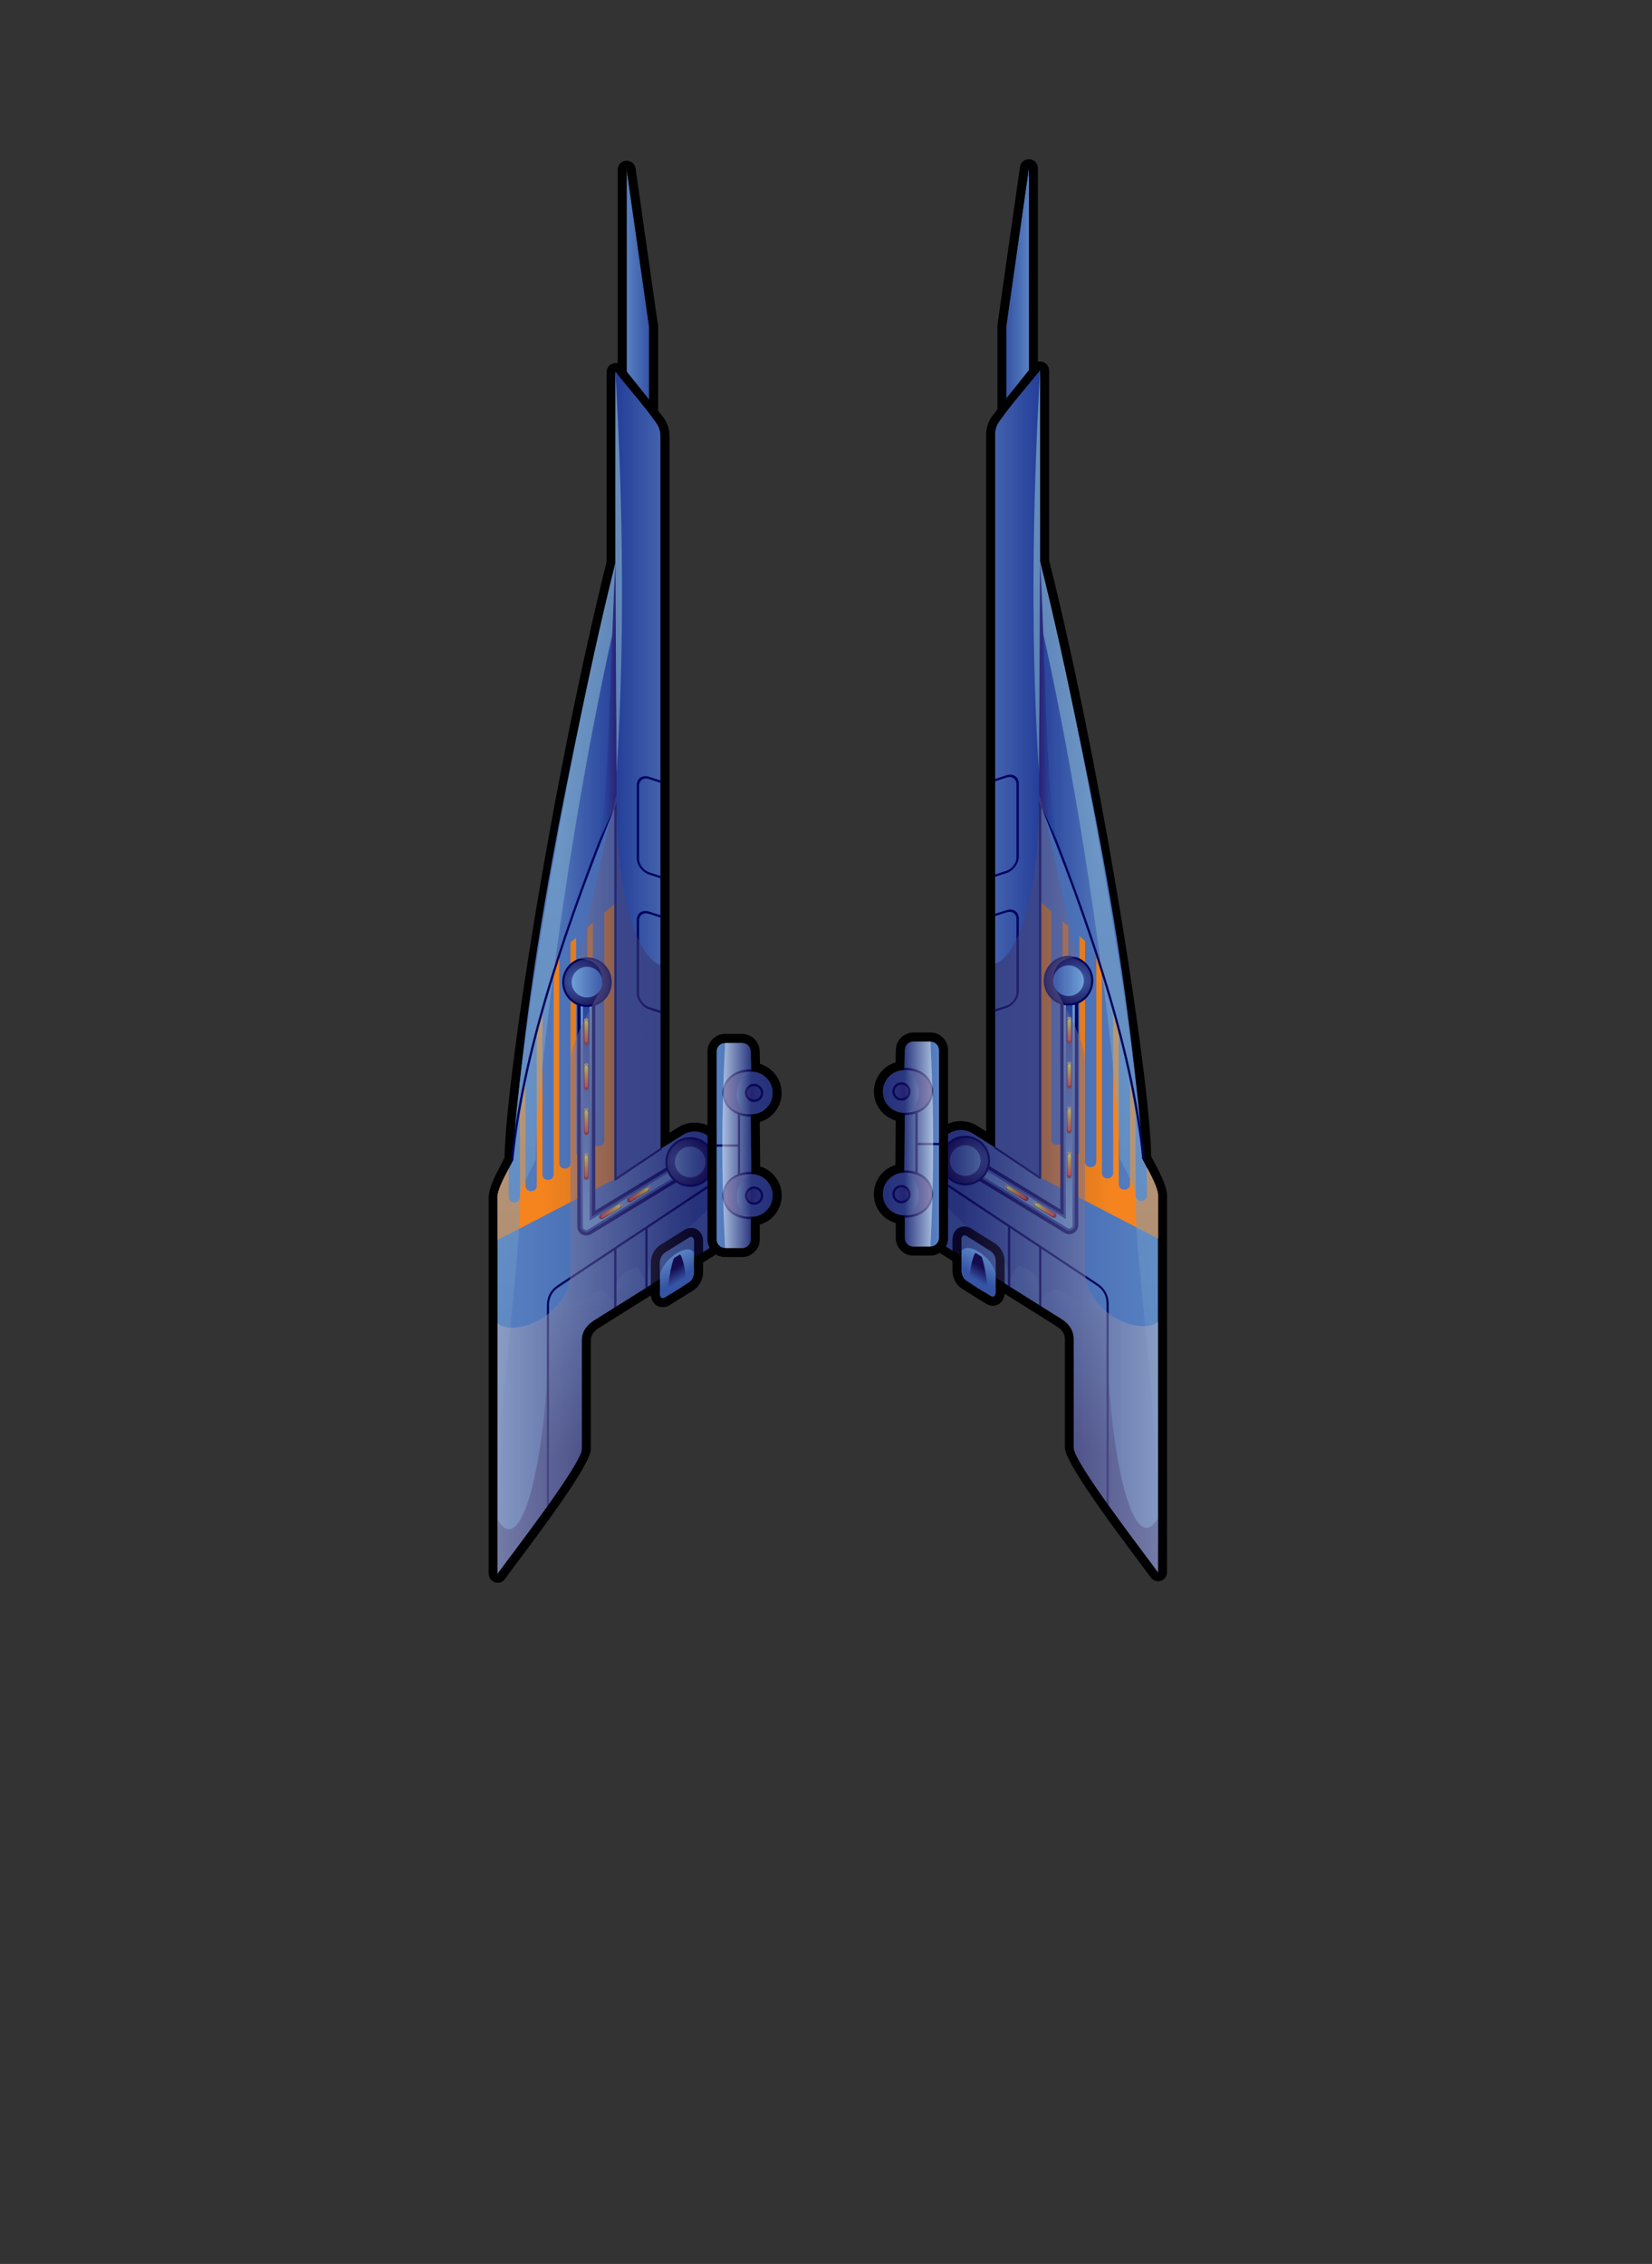 <svg width="270" height="370" viewBox="0 0 270 370" fill="none" xmlns="http://www.w3.org/2000/svg">
<rect x="0" y="0" width="270" height="370" fill="#333333" stroke="none"/>
<g clip-path="url(#clip0)">
<path fill-rule="evenodd" clip-rule="evenodd" d="M102.422 27.731L106.091 53.441V71.799H102.422V27.731Z" fill="url(#paint0_linear)"/>
<path fill-rule="evenodd" clip-rule="evenodd" d="M103.89 27.62L107.545 53.233C107.559 53.302 107.559 53.371 107.559 53.441V71.799C107.559 72.616 106.908 73.266 106.091 73.266H102.422C101.606 73.266 100.955 72.616 100.955 71.799V27.731C100.955 26.914 101.606 26.264 102.422 26.264C103.198 26.264 103.821 26.859 103.89 27.62ZM102.422 27.731L106.091 53.441V71.799H102.422V27.731Z" fill="black"/>
<path fill-rule="evenodd" clip-rule="evenodd" d="M111.588 185.492C110.37 186.253 109.151 187.028 107.933 187.79C107.933 148.942 107.933 110.093 107.933 71.245C107.933 70.373 107.67 69.625 107.13 68.947C104.956 66.219 102.769 63.492 100.595 60.778C100.595 71.176 100.595 81.587 100.595 91.984C91.402 128.701 83.898 178.279 83.898 189.576C83.178 191.016 81.309 194.145 81.309 195.64C81.309 216.158 81.309 236.689 81.309 257.207C83.469 254.203 95.085 239.223 95.085 236.842C95.085 230.916 95.085 224.991 95.085 219.065C95.085 217.653 95.874 216.545 97.079 215.798C103.821 211.561 110.577 207.325 117.32 203.088C117.32 198.464 117.25 193.411 117.223 188.565C117.195 185.699 114.025 183.955 111.588 185.492Z" fill="url(#paint1_linear)"/>
<path fill-rule="evenodd" clip-rule="evenodd" d="M111.588 185.492C110.369 186.253 109.151 187.028 107.933 187.79C107.933 148.942 107.933 110.093 107.933 71.245C107.933 70.373 107.67 69.625 107.13 68.947C104.956 66.219 102.769 63.492 100.595 60.779C100.595 71.176 100.595 81.587 100.595 91.984C91.402 128.701 83.898 178.279 83.898 189.576C83.178 191.016 81.309 194.145 81.309 195.64C81.309 216.158 81.309 236.689 81.309 257.207C83.469 254.203 95.085 239.223 95.085 236.842C95.085 230.916 95.085 224.991 95.085 219.065C95.085 217.653 95.874 216.545 97.079 215.798C103.821 211.561 110.577 207.325 117.319 203.088C117.319 198.464 117.25 193.411 117.223 188.565C117.195 185.699 114.024 183.955 111.588 185.492ZM109.4 185.146L110.812 184.259C111.671 183.72 112.598 183.47 113.512 183.47C114.357 183.47 115.187 183.678 115.921 184.052C115.949 184.066 115.977 184.079 116.018 184.093C116.78 184.509 117.43 185.118 117.901 185.865C118.386 186.627 118.676 187.555 118.676 188.579C118.69 190.157 118.704 191.805 118.718 193.439C118.745 197.024 118.787 200.624 118.787 203.102C118.787 203.587 118.538 204.057 118.109 204.334L97.868 217.044C97.438 217.321 97.079 217.639 96.857 218.013C96.677 218.317 96.566 218.664 96.566 219.065V236.842C96.566 239.265 88.758 249.703 84.618 255.241C84.591 255.269 84.577 255.311 84.549 255.338C83.663 256.515 82.957 257.456 82.555 258.024C82.292 258.426 81.849 258.675 81.337 258.675C80.52 258.675 79.87 258.024 79.87 257.207V195.64C79.87 194.089 81.171 191.666 82.085 189.95C82.209 189.714 82.32 189.507 82.459 189.23C82.541 182.667 84.784 165.112 88.301 144.608C91.222 127.538 95.016 108.39 99.141 91.818V60.779H99.155C99.155 60.349 99.349 59.92 99.709 59.643C100.346 59.145 101.26 59.242 101.758 59.879L108.293 68.047C108.667 68.518 108.957 69.016 109.137 69.556C109.331 70.096 109.428 70.664 109.428 71.259V185.146H109.4Z" fill="black"/>
<path fill-rule="evenodd" clip-rule="evenodd" d="M81.309 202.659L100.401 192.746V147.737L98.754 149.191V186.419C98.754 187.624 96.912 187.624 96.912 186.419V150.811L95.999 151.614V188.261C95.999 189.465 94.157 189.465 94.157 188.261V153.233L93.243 154.036C93.243 166.054 93.243 178.071 93.243 190.088C93.243 191.293 91.402 191.293 91.402 190.088V155.656L90.488 156.459C90.488 168.283 90.488 180.106 90.488 191.929C90.488 193.134 88.647 193.134 88.647 191.929V164.143L87.733 164.946C87.733 176.576 87.733 182.141 87.733 193.771C87.733 194.975 85.892 194.975 85.892 193.771V172.505C85.546 175.067 85.241 177.462 84.978 179.663C84.978 185.976 84.978 189.285 84.978 195.598C84.978 196.803 83.137 196.803 83.137 195.598C83.137 194.062 83.137 192.539 83.137 191.002C82.32 192.552 81.295 194.532 81.295 195.626C81.309 197.98 81.309 200.319 81.309 202.659Z" fill="url(#paint2_linear)"/>
<path fill-rule="evenodd" clip-rule="evenodd" d="M100.581 131.179C95.528 144.29 87.733 159.92 83.898 189.576C85.892 158.079 93.243 123.19 100.581 91.984V60.778C102.755 63.506 105.122 66.095 107.116 68.947C107.587 69.611 107.919 70.428 107.919 71.245C107.919 110.343 107.919 148.9 107.919 187.79C105.468 189.437 103.018 191.085 100.581 192.746V131.179Z" fill="url(#paint3_linear)"/>
<path opacity="0.5" fill-rule="evenodd" clip-rule="evenodd" d="M81.309 248.319C81.309 251.282 81.309 254.245 81.309 257.221C83.469 254.217 95.085 239.237 95.085 236.856C95.085 230.93 95.085 225.005 95.085 219.079C95.085 217.667 95.874 216.559 97.079 215.812C103.821 211.575 110.577 207.339 117.32 203.102C117.32 200.126 117.306 199.004 117.278 195.848C114.648 198.907 111.588 201.621 108.404 204.085C106.978 205.179 105.856 206.356 105.856 208.529C105.856 211.617 104.832 206.813 103.89 207.145C101.924 207.823 100.678 208.668 100.761 211.104C100.872 214.33 99.017 210.357 97.702 211.049C96.22 211.838 91.291 214.483 89.852 214.496C89.81 214.496 89.782 214.496 89.741 214.483C89.755 236.911 85.518 255.601 81.309 248.319Z" fill="url(#paint4_linear)"/>
<path opacity="0.5" fill-rule="evenodd" clip-rule="evenodd" d="M100.581 60.778C100.581 71.176 100.581 81.587 100.581 91.984C91.402 128.701 83.898 178.279 83.898 189.576C83.178 191.016 81.309 194.145 81.309 195.64C81.309 216.158 81.309 236.689 81.309 257.207C81.309 224.16 84.978 209.955 84.978 195.64C84.978 194.145 86.847 191.016 87.567 189.576C87.567 179.151 92.385 137.797 100.318 102.631C100.401 106.12 100.734 109.18 100.734 126.845C102.423 101.163 101.467 76.534 100.581 60.778Z" fill="url(#paint5_linear)"/>
<path fill-rule="evenodd" clip-rule="evenodd" d="M107.933 187.638C108.099 187.527 108.182 187.845 108.03 187.942L100.692 192.899C100.567 192.982 100.401 192.885 100.401 192.746V132.12C93.41 149.468 85.726 171.024 83.898 189.576C83.871 189.811 83.511 189.783 83.538 189.534C85.394 170.678 93.285 148.72 100.415 131.11C100.484 130.916 100.775 130.957 100.775 131.165V192.386L107.933 187.638Z" fill="#00045D"/>
<path fill-rule="evenodd" clip-rule="evenodd" d="M89.755 245.744C89.755 245.979 89.381 246.45 89.381 246.215V213.292C89.381 211.963 90.004 210.814 91.098 210.08C99.778 204.32 108.556 198.464 117.236 192.705C117.347 192.636 117.403 193.037 117.236 193.148L105.842 200.721V210.288C105.842 210.523 105.468 210.772 105.468 210.523V200.956L100.747 204.085V213.458C100.747 213.693 100.374 213.943 100.374 213.693V204.348L91.278 210.384C90.267 211.049 89.727 212.087 89.727 213.292V245.744H89.755Z" fill="#00045D"/>
<path fill-rule="evenodd" clip-rule="evenodd" d="M100.775 131.179C99.847 133.2 98.906 135.235 97.978 137.257C99.709 127.621 99.723 107.075 100.595 91.984C100.65 105.054 100.706 118.123 100.775 131.179Z" fill="url(#paint6_linear)"/>
<path fill-rule="evenodd" clip-rule="evenodd" d="M109.829 190.227C111.477 189.23 113 191.722 111.352 192.732L96.594 201.704C95.611 202.299 94.351 201.607 94.351 200.458V161.969C94.351 160.031 97.286 160.031 97.286 161.969V197.855L109.829 190.227Z" fill="#00045D"/>
<path fill-rule="evenodd" clip-rule="evenodd" d="M110.106 190.697C111.131 190.074 112.086 191.639 111.062 192.262L96.317 201.233C95.736 201.593 94.905 201.205 94.905 200.458V161.97C94.905 160.765 96.746 160.765 96.746 161.97V198.838L110.106 190.697Z" fill="url(#paint7_linear)"/>
<path fill-rule="evenodd" clip-rule="evenodd" d="M95.265 161.969C95.265 161.249 96.373 161.249 96.373 161.969V199.489L110.3 191.016C110.923 190.642 111.491 191.583 110.868 191.957L96.109 200.942C95.749 201.164 95.265 200.915 95.265 200.472V161.969Z" fill="url(#paint8_linear)"/>
<path fill-rule="evenodd" clip-rule="evenodd" d="M95.459 166.76C95.459 166.275 96.192 166.275 96.192 166.76V170.429C96.192 170.913 95.459 170.913 95.459 170.429V166.76Z" fill="url(#paint9_linear)"/>
<path fill-rule="evenodd" clip-rule="evenodd" d="M95.528 167.106C95.528 166.718 96.123 166.718 96.123 167.106V170.083C96.123 170.47 95.528 170.47 95.528 170.083V167.106Z" fill="url(#paint10_linear)"/>
<path opacity="0.5" fill-rule="evenodd" clip-rule="evenodd" d="M95.459 166.76C95.459 166.275 96.192 166.275 96.192 166.76C95.68 166.469 95.708 170.304 96.192 170.429C96.192 170.913 95.459 170.913 95.459 170.429C95.708 170.29 95.915 167.037 95.459 166.76Z" fill="url(#paint11_linear)"/>
<path fill-rule="evenodd" clip-rule="evenodd" d="M95.459 174.111C95.459 173.627 96.192 173.627 96.192 174.111V177.78C96.192 178.265 95.459 178.265 95.459 177.78V174.111Z" fill="url(#paint12_linear)"/>
<path fill-rule="evenodd" clip-rule="evenodd" d="M95.528 174.457C95.528 174.07 96.123 174.07 96.123 174.457V177.434C96.123 177.822 95.528 177.822 95.528 177.434V174.457Z" fill="url(#paint13_linear)"/>
<path opacity="0.5" fill-rule="evenodd" clip-rule="evenodd" d="M95.459 174.111C95.459 173.627 96.192 173.627 96.192 174.111C95.68 173.82 95.708 177.655 96.192 177.78C96.192 178.265 95.459 178.265 95.459 177.78C95.708 177.628 95.915 174.374 95.459 174.111Z" fill="url(#paint14_linear)"/>
<path fill-rule="evenodd" clip-rule="evenodd" d="M95.459 181.449C95.459 180.964 96.192 180.964 96.192 181.449V185.118C96.192 185.602 95.459 185.602 95.459 185.118V181.449Z" fill="url(#paint15_linear)"/>
<path fill-rule="evenodd" clip-rule="evenodd" d="M95.528 181.795C95.528 181.407 96.123 181.407 96.123 181.795V184.772C96.123 185.159 95.528 185.159 95.528 184.772V181.795Z" fill="url(#paint16_linear)"/>
<path opacity="0.5" fill-rule="evenodd" clip-rule="evenodd" d="M95.459 181.449C95.459 180.964 96.192 180.964 96.192 181.449C95.68 181.158 95.708 184.993 96.192 185.118C96.192 185.602 95.459 185.602 95.459 185.118C95.708 184.979 95.915 181.712 95.459 181.449Z" fill="url(#paint17_linear)"/>
<path fill-rule="evenodd" clip-rule="evenodd" d="M95.459 188.787C95.459 188.302 96.192 188.302 96.192 188.787V192.455C96.192 192.94 95.459 192.94 95.459 192.455V188.787Z" fill="url(#paint18_linear)"/>
<path fill-rule="evenodd" clip-rule="evenodd" d="M95.528 189.133C95.528 188.745 96.123 188.745 96.123 189.133V192.109C96.123 192.497 95.528 192.497 95.528 192.109V189.133Z" fill="url(#paint19_linear)"/>
<path opacity="0.5" fill-rule="evenodd" clip-rule="evenodd" d="M95.459 188.787C95.459 188.302 96.192 188.302 96.192 188.787C95.68 188.496 95.708 192.331 96.192 192.455C96.192 192.94 95.459 192.94 95.459 192.455C95.708 192.317 95.915 189.064 95.459 188.787Z" fill="url(#paint20_linear)"/>
<path fill-rule="evenodd" clip-rule="evenodd" d="M105.787 193.909C106.202 193.66 106.576 194.283 106.174 194.532L103.046 196.457C102.63 196.706 102.256 196.083 102.658 195.834L105.787 193.909Z" fill="url(#paint21_linear)"/>
<path fill-rule="evenodd" clip-rule="evenodd" d="M105.524 194.158C105.856 193.951 106.174 194.463 105.828 194.671L103.295 196.221C102.962 196.429 102.644 195.917 102.99 195.709L105.524 194.158Z" fill="url(#paint22_linear)"/>
<path opacity="0.5" fill-rule="evenodd" clip-rule="evenodd" d="M105.787 193.909C106.202 193.66 106.576 194.283 106.174 194.532C106.161 193.951 102.907 195.972 103.046 196.457C102.63 196.706 102.256 196.083 102.658 195.834C102.907 195.972 105.801 194.449 105.787 193.909Z" fill="url(#paint23_linear)"/>
<path fill-rule="evenodd" clip-rule="evenodd" d="M101.204 196.664C101.62 196.415 101.993 197.038 101.592 197.287L98.463 199.212C98.048 199.461 97.674 198.838 98.075 198.589L101.204 196.664Z" fill="url(#paint24_linear)"/>
<path fill-rule="evenodd" clip-rule="evenodd" d="M100.941 196.913C101.273 196.706 101.592 197.218 101.246 197.426L98.712 198.976C98.38 199.184 98.061 198.672 98.407 198.464L100.941 196.913Z" fill="url(#paint25_linear)"/>
<path opacity="0.5" fill-rule="evenodd" clip-rule="evenodd" d="M101.204 196.664C101.62 196.415 101.993 197.038 101.592 197.287C101.578 196.706 98.325 198.727 98.463 199.212C98.048 199.461 97.674 198.838 98.075 198.589C98.325 198.727 101.218 197.204 101.204 196.664Z" fill="url(#paint26_linear)"/>
<path fill-rule="evenodd" clip-rule="evenodd" d="M112.806 185.852C115.049 185.852 116.863 187.665 116.863 189.908C116.863 192.151 115.049 193.965 112.806 193.965C110.563 193.965 108.75 192.151 108.75 189.908C108.75 187.679 110.577 185.852 112.806 185.852Z" fill="#00045D"/>
<path fill-rule="evenodd" clip-rule="evenodd" d="M112.806 186.184C110.743 186.184 109.082 187.859 109.082 189.908C109.082 191.971 110.757 193.632 112.806 193.632C114.855 193.632 116.53 191.957 116.53 189.908C116.544 187.859 114.869 186.184 112.806 186.184Z" fill="url(#paint27_radial)"/>
<path d="M112.806 192.414C114.19 192.414 115.312 191.292 115.312 189.908C115.312 188.524 114.19 187.402 112.806 187.402C111.422 187.402 110.3 188.524 110.3 189.908C110.3 191.292 111.422 192.414 112.806 192.414Z" fill="url(#paint28_linear)"/>
<path fill-rule="evenodd" clip-rule="evenodd" d="M95.943 156.459C98.186 156.459 100 158.273 100 160.516C100 162.759 98.186 164.572 95.943 164.572C93.7 164.572 91.887 162.759 91.887 160.516C91.887 158.273 93.7 156.459 95.943 156.459Z" fill="#00045D"/>
<path fill-rule="evenodd" clip-rule="evenodd" d="M95.943 156.792C93.88 156.792 92.219 158.467 92.219 160.516C92.219 162.579 93.894 164.24 95.943 164.24C98.006 164.24 99.667 162.565 99.667 160.516C99.667 158.467 98.006 156.792 95.943 156.792Z" fill="url(#paint29_radial)"/>
<path d="M95.943 163.022C97.327 163.022 98.449 161.9 98.449 160.516C98.449 159.132 97.327 158.01 95.943 158.01C94.559 158.01 93.437 159.132 93.437 160.516C93.437 161.9 94.559 163.022 95.943 163.022Z" fill="url(#paint30_linear)"/>
<path fill-rule="evenodd" clip-rule="evenodd" d="M113.443 202.839V207.975C113.443 208.585 113.069 209.318 112.598 209.595L108.68 212.046C108.223 212.337 107.836 212.073 107.836 211.464V206.328C107.836 205.719 108.21 204.985 108.68 204.708L112.598 202.258C113.055 201.967 113.443 202.23 113.443 202.839Z" fill="url(#paint31_linear)"/>
<path fill-rule="evenodd" clip-rule="evenodd" d="M114.91 202.839V207.975C114.91 208.515 114.758 209.083 114.495 209.581C114.232 210.094 113.831 210.564 113.374 210.841L109.456 213.292C109.082 213.527 108.694 213.638 108.32 213.638C107.988 213.638 107.67 213.555 107.379 213.389C107.116 213.236 106.881 213.015 106.714 212.738C106.493 212.392 106.368 211.963 106.368 211.478V206.342C106.368 205.802 106.521 205.234 106.784 204.736C107.047 204.224 107.448 203.753 107.905 203.476L111.823 201.025C112.197 200.79 112.585 200.679 112.958 200.679C113.291 200.679 113.609 200.762 113.9 200.929C114.163 201.081 114.384 201.302 114.564 201.579C114.786 201.925 114.91 202.355 114.91 202.839ZM113.443 202.839V207.975C113.443 208.585 113.069 209.318 112.598 209.595L108.68 212.046C108.223 212.337 107.836 212.074 107.836 211.464V206.328C107.836 205.719 108.21 204.985 108.68 204.708L112.598 202.258C113.055 201.967 113.443 202.23 113.443 202.839Z" fill="black"/>
<path fill-rule="evenodd" clip-rule="evenodd" d="M111.615 210.218C110.965 210.62 110.314 211.035 109.663 211.437C108.583 212.115 109.857 205.816 110.176 205.608C110.48 205.414 110.799 205.22 111.103 205.027C111.435 204.819 112.695 209.54 111.615 210.218Z" fill="url(#paint32_linear)"/>
<path fill-rule="evenodd" clip-rule="evenodd" d="M107.933 127.551C108.168 127.635 108.168 127.995 107.933 127.925L106.091 127.33C105.178 127.025 104.444 127.524 104.444 128.438V140.372C104.444 141.285 105.191 142.268 106.091 142.559L107.933 143.154C108.168 143.238 108.168 143.598 107.933 143.528L106.091 142.933C104.984 142.573 104.07 141.369 104.07 140.247V128.313C104.07 127.205 104.984 126.596 106.091 126.956L107.933 127.551ZM107.933 149.578C108.168 149.661 108.168 150.021 107.933 149.952L106.091 149.357C105.178 149.052 104.444 149.551 104.444 150.464V162.399C104.444 163.312 105.191 164.295 106.091 164.586L107.933 165.181C108.168 165.264 108.168 165.624 107.933 165.555L106.091 164.96C104.984 164.6 104.07 163.395 104.07 162.274V150.34C104.07 149.232 104.984 148.623 106.091 148.983L107.933 149.578Z" fill="#00045D"/>
<path opacity="0.5" fill-rule="evenodd" clip-rule="evenodd" d="M111.588 185.492C110.37 186.253 109.151 187.028 107.933 187.79C107.933 177.752 107.933 167.715 107.933 157.691C105.565 157.124 100.761 150.741 100.761 129.891C99.169 135.831 96.996 146.006 94.642 156.695C96.912 156.695 98.435 157.885 98.435 160.516C98.435 162.316 93.244 169.086 93.244 173.821C93.244 187.651 93.244 195.598 93.244 207.643C93.244 214.981 84.064 218.664 81.309 216.241C81.309 229.892 81.309 243.556 81.309 257.207C83.469 254.203 95.085 239.223 95.085 236.842C95.085 230.916 95.085 224.991 95.085 219.065C95.085 217.653 95.874 216.545 97.079 215.798C100.637 213.555 104.209 211.326 107.767 209.083C107.767 205.733 113.318 202.327 113.665 205.386C114.883 204.625 116.101 203.85 117.32 203.088C117.32 198.464 117.25 193.411 117.223 188.565C117.195 185.699 114.025 183.955 111.588 185.492Z" fill="url(#paint33_linear)"/>
<path fill-rule="evenodd" clip-rule="evenodd" d="M118.51 203.974H121.307C122.082 203.974 122.705 203.351 122.705 202.576V198.866C124.685 198.893 126.291 197.371 126.291 195.377C126.291 193.452 124.726 191.888 122.802 191.888L122.705 182.114C124.685 182.141 126.291 180.618 126.291 178.625C126.291 176.7 124.726 175.136 122.802 175.136L122.705 171.855C122.705 171.079 122.082 170.456 121.307 170.456H118.51C117.735 170.456 117.112 171.079 117.112 171.855V202.59C117.112 203.351 117.735 203.974 118.51 203.974Z" fill="url(#paint34_linear)"/>
<path fill-rule="evenodd" clip-rule="evenodd" d="M118.51 203.974H121.307C122.082 203.974 122.705 203.351 122.705 202.576V198.866C124.685 198.893 126.291 197.37 126.291 195.377C126.291 193.452 124.726 191.888 122.802 191.888L122.705 182.114C124.685 182.141 126.291 180.618 126.291 178.625C126.291 176.7 124.726 175.136 122.802 175.136L122.705 171.855C122.705 171.079 122.082 170.456 121.307 170.456H118.51C117.735 170.456 117.112 171.079 117.112 171.855V202.59C117.112 203.351 117.735 203.974 118.51 203.974ZM121.293 205.442H118.496C117.707 205.442 117.001 205.124 116.475 204.597C115.963 204.085 115.63 203.365 115.63 202.576V171.841C115.63 171.052 115.949 170.332 116.475 169.819C116.987 169.307 117.707 168.975 118.496 168.975H121.293C122.082 168.975 122.788 169.293 123.314 169.819C123.826 170.332 124.159 171.052 124.159 171.841L124.214 173.862C125.003 174.098 125.695 174.527 126.263 175.08L126.291 175.108C127.191 176.008 127.744 177.24 127.744 178.611V178.625V178.68C127.731 180.065 127.149 181.297 126.249 182.169C125.668 182.723 124.962 183.138 124.173 183.373L124.242 190.628C125.017 190.863 125.709 191.293 126.277 191.846L126.305 191.874C127.205 192.774 127.758 194.006 127.758 195.377V195.391V195.446C127.744 196.831 127.163 198.063 126.263 198.935C125.682 199.489 124.976 199.904 124.173 200.139V202.576C124.173 203.31 123.896 203.988 123.425 204.487C123.397 204.528 123.356 204.556 123.328 204.597C122.802 205.124 122.096 205.442 121.293 205.442Z" fill="black"/>
<path fill-rule="evenodd" clip-rule="evenodd" d="M122.747 175.122C119.631 176.437 119.673 181.283 122.691 182.1C117.001 182.072 117.042 175.094 122.747 175.122Z" fill="url(#paint35_linear)"/>
<path fill-rule="evenodd" clip-rule="evenodd" d="M122.747 191.888C119.631 193.203 119.673 198.077 122.691 198.893C117.001 198.866 117.042 191.846 122.747 191.888Z" fill="url(#paint36_linear)"/>
<path d="M123.245 180.106C124.071 180.106 124.74 179.437 124.74 178.611C124.74 177.785 124.071 177.116 123.245 177.116C122.419 177.116 121.75 177.785 121.75 178.611C121.75 179.437 122.419 180.106 123.245 180.106Z" fill="#00045D"/>
<path d="M123.245 179.732C123.864 179.732 124.366 179.23 124.366 178.611C124.366 177.992 123.864 177.49 123.245 177.49C122.626 177.49 122.124 177.992 122.124 178.611C122.124 179.23 122.626 179.732 123.245 179.732Z" fill="url(#paint37_linear)"/>
<path d="M123.245 196.9C124.071 196.9 124.74 196.23 124.74 195.405C124.74 194.579 124.071 193.909 123.245 193.909C122.419 193.909 121.75 194.579 121.75 195.405C121.75 196.23 122.419 196.9 123.245 196.9Z" fill="#00045D"/>
<path d="M123.245 196.526C123.864 196.526 124.366 196.024 124.366 195.404C124.366 194.785 123.864 194.283 123.245 194.283C122.626 194.283 122.124 194.785 122.124 195.404C122.124 196.024 122.626 196.526 123.245 196.526Z" fill="url(#paint38_linear)"/>
<path fill-rule="evenodd" clip-rule="evenodd" d="M122.691 174.762C122.926 174.762 122.926 175.136 122.691 175.136C117.042 175.136 117.042 182.114 122.691 182.114C122.926 182.114 122.926 182.487 122.691 182.487C116.558 182.474 116.558 174.762 122.691 174.762Z" fill="#00045D"/>
<path fill-rule="evenodd" clip-rule="evenodd" d="M122.691 191.514C122.926 191.514 122.926 191.888 122.691 191.888C117.042 191.888 117.042 198.866 122.691 198.866C122.926 198.866 122.926 199.239 122.691 199.239C116.558 199.239 116.558 191.514 122.691 191.514Z" fill="#00045D"/>
<path fill-rule="evenodd" clip-rule="evenodd" d="M117.112 187.402C116.876 187.402 116.876 187.029 117.112 187.029H120.601V182.169C120.601 182.072 120.684 181.989 120.781 181.989C120.877 181.989 120.961 182.072 120.961 182.169V191.833C120.961 191.93 120.877 192.013 120.781 192.013C120.684 192.013 120.601 191.93 120.601 191.833V187.402H117.112Z" fill="#00045D"/>
<path opacity="0.5" fill-rule="evenodd" clip-rule="evenodd" d="M118.51 203.974C119.438 203.974 120.379 203.974 121.307 203.974C122.082 203.974 122.705 203.351 122.705 202.576C122.705 201.344 122.705 200.098 122.705 198.866C124.685 198.893 126.291 197.37 126.291 195.377C126.291 193.452 124.726 191.888 122.802 191.888C122.774 188.634 122.733 185.367 122.705 182.114C124.685 182.141 126.291 180.618 126.291 178.625C126.291 176.7 124.726 175.136 122.802 175.136C122.774 174.042 122.733 172.948 122.705 171.855C122.705 171.079 122.082 170.456 121.307 170.456C120.379 170.456 119.438 170.456 118.51 170.456C117.901 182.653 117.901 191.777 118.51 203.974Z" fill="url(#paint39_linear)"/>
<path fill-rule="evenodd" clip-rule="evenodd" d="M168.157 27.496L164.475 53.191V71.549H168.157V27.496Z" fill="url(#paint40_linear)"/>
<path fill-rule="evenodd" clip-rule="evenodd" d="M168.157 27.496L164.488 53.191V71.549H168.157V27.496ZM163.035 52.984L166.69 27.371C166.745 26.61 167.382 26.014 168.157 26.014C168.974 26.014 169.625 26.665 169.625 27.482V71.536C169.625 72.353 168.974 73.003 168.157 73.003H164.488C163.672 73.003 163.021 72.353 163.021 71.536V53.191C163.021 53.122 163.021 53.053 163.035 52.984Z" fill="black"/>
<path fill-rule="evenodd" clip-rule="evenodd" d="M158.992 185.256C160.21 186.018 161.429 186.793 162.647 187.554C162.647 148.706 162.647 109.858 162.647 71.01C162.647 70.137 162.91 69.39 163.45 68.711C165.624 65.984 167.811 63.257 169.985 60.543C169.985 70.94 169.985 81.352 169.985 91.749C179.164 128.465 186.667 178.029 186.667 189.34C187.387 190.78 189.256 193.909 189.256 195.404C189.256 215.922 189.256 236.454 189.256 256.972C187.097 253.967 175.481 238.987 175.481 236.606C175.481 230.681 175.481 224.755 175.481 218.83C175.481 217.417 174.692 216.31 173.487 215.562C166.745 211.326 159.989 207.089 153.246 202.853C153.246 198.229 153.316 193.175 153.343 188.33C153.385 185.45 156.541 183.719 158.992 185.256Z" fill="url(#paint41_linear)"/>
<path fill-rule="evenodd" clip-rule="evenodd" d="M159.767 184.024L161.179 184.91V71.01C161.179 70.414 161.276 69.847 161.47 69.307C161.65 68.781 161.941 68.268 162.315 67.798L168.849 59.629C169.348 58.992 170.275 58.895 170.898 59.394C171.258 59.685 171.452 60.1 171.452 60.529H171.466V91.569C175.606 108.141 179.399 127.288 182.306 144.359C185.809 164.863 188.066 182.418 188.149 188.98C188.287 189.243 188.398 189.465 188.523 189.7C189.437 191.417 190.738 193.854 190.738 195.391V256.958C190.738 257.775 190.087 258.426 189.27 258.426C188.758 258.426 188.315 258.162 188.052 257.775C187.637 257.207 186.944 256.266 186.058 255.089C186.031 255.061 186.017 255.02 185.989 254.992C181.85 249.454 174.041 239.001 174.041 236.592V218.816C174.041 218.414 173.93 218.068 173.75 217.764C173.529 217.39 173.169 217.071 172.74 216.794L152.499 204.085C152.056 203.808 151.82 203.337 151.82 202.853C151.82 200.361 151.848 196.775 151.89 193.189C151.904 191.556 151.917 189.922 151.931 188.33C151.945 187.305 152.222 186.391 152.706 185.616C153.177 184.869 153.828 184.259 154.589 183.844C154.617 183.83 154.645 183.816 154.686 183.803C155.42 183.415 156.251 183.207 157.095 183.221C157.981 183.235 158.909 183.484 159.767 184.024ZM158.992 185.256C160.21 186.018 161.429 186.793 162.647 187.554C162.647 148.706 162.647 109.858 162.647 71.01C162.647 70.137 162.91 69.39 163.45 68.711C165.624 65.984 167.811 63.257 169.985 60.543C169.985 70.94 169.985 81.352 169.985 91.749C179.164 128.465 186.668 178.029 186.668 189.34C187.388 190.78 189.257 193.909 189.257 195.404C189.257 215.922 189.257 236.454 189.257 256.972C187.097 253.968 175.481 238.988 175.481 236.606C175.481 230.681 175.481 224.755 175.481 218.83C175.481 217.417 174.692 216.31 173.487 215.562C166.745 211.326 159.989 207.089 153.246 202.853C153.246 198.229 153.316 193.175 153.343 188.33C153.385 185.45 156.541 183.719 158.992 185.256Z" fill="black"/>
<path fill-rule="evenodd" clip-rule="evenodd" d="M189.27 202.424L170.178 192.511V147.502L171.826 148.955V186.184C171.826 187.388 173.667 187.388 173.667 186.184V150.561L174.581 151.364V188.011C174.581 189.216 176.422 189.216 176.422 188.011V152.984L177.336 153.787C177.336 165.804 177.336 177.822 177.336 189.839C177.336 191.043 179.178 191.043 179.178 189.839V155.421L180.091 156.224C180.091 168.047 180.091 179.871 180.091 191.694C180.091 192.899 181.933 192.899 181.933 191.694V163.908L182.846 164.711C182.846 176.34 182.846 181.906 182.846 193.535C182.846 194.74 184.688 194.74 184.688 193.535V172.27C185.034 174.831 185.338 177.226 185.601 179.428C185.601 185.741 185.601 189.05 185.601 195.363C185.601 196.567 187.443 196.567 187.443 195.363C187.443 193.826 187.443 192.303 187.443 190.766C188.26 192.317 189.284 194.297 189.284 195.391C189.27 197.744 189.27 200.084 189.27 202.424Z" fill="url(#paint42_linear)"/>
<path fill-rule="evenodd" clip-rule="evenodd" d="M169.985 130.943C175.052 144.054 182.833 159.671 186.668 189.34C184.674 157.844 177.322 122.955 169.985 91.749V60.543C167.811 63.27 165.444 65.859 163.45 68.711C162.979 69.376 162.647 70.193 162.647 71.01C162.647 110.107 162.647 148.665 162.647 187.554C165.097 189.202 167.548 190.849 169.985 192.511V130.943Z" fill="url(#paint43_linear)"/>
<path opacity="0.5" fill-rule="evenodd" clip-rule="evenodd" d="M189.27 248.084C189.27 251.046 189.27 254.009 189.27 256.986C187.111 253.981 175.495 239.001 175.495 236.62C175.495 230.695 175.495 224.769 175.495 218.843C175.495 217.431 174.706 216.324 173.501 215.576C166.759 211.34 160.003 207.103 153.26 202.867C153.26 199.89 153.274 198.769 153.302 195.612C155.932 198.672 158.992 201.385 162.176 203.85C163.602 204.943 164.724 206.12 164.724 208.294C164.724 211.381 165.748 206.577 166.69 206.909C168.656 207.588 169.902 208.432 169.819 210.869C169.708 214.095 171.563 210.121 172.878 210.814C174.36 211.603 179.288 214.247 180.728 214.261C180.77 214.261 180.798 214.261 180.839 214.247C180.825 236.675 185.062 255.366 189.27 248.084Z" fill="url(#paint44_linear)"/>
<path opacity="0.5" fill-rule="evenodd" clip-rule="evenodd" d="M169.985 60.543C169.985 70.94 169.985 81.352 169.985 91.749C179.164 128.465 186.668 178.029 186.668 189.34C187.387 190.78 189.257 193.909 189.257 195.404C189.257 215.922 189.257 236.454 189.257 256.972C189.257 223.924 185.588 209.72 185.588 195.404C185.588 193.909 183.719 190.78 182.999 189.34C182.999 178.915 178.181 137.561 170.248 102.396C170.165 105.884 169.832 108.944 169.832 126.61C168.157 100.928 169.112 76.298 169.985 60.543Z" fill="url(#paint45_linear)"/>
<path fill-rule="evenodd" clip-rule="evenodd" d="M162.647 187.402C162.481 187.291 162.398 187.61 162.55 187.707L169.888 192.663C170.012 192.746 170.179 192.649 170.179 192.511V131.885C177.17 149.232 184.854 170.789 186.681 189.34C186.709 189.576 187.069 189.548 187.041 189.299C185.186 170.442 177.295 148.485 170.165 130.874C170.095 130.68 169.805 130.722 169.805 130.93V192.165L162.647 187.402Z" fill="#00045D"/>
<path fill-rule="evenodd" clip-rule="evenodd" d="M180.825 245.508C180.825 245.744 181.199 246.214 181.199 245.979V213.056C181.199 211.727 180.576 210.578 179.482 209.844C170.802 204.085 162.024 198.229 153.343 192.469C153.233 192.4 153.177 192.802 153.343 192.912L164.738 200.485V210.052C164.738 210.287 165.111 210.537 165.111 210.287V200.721L169.832 203.85V213.223C169.832 213.458 170.206 213.707 170.206 213.458V204.085L179.302 210.121C180.313 210.786 180.853 211.824 180.853 213.029V245.508H180.825Z" fill="#00045D"/>
<path fill-rule="evenodd" clip-rule="evenodd" d="M169.805 130.943C170.732 132.965 171.674 135 172.601 137.021C170.871 127.385 170.857 106.84 169.985 91.749C169.929 104.818 169.86 117.874 169.805 130.943Z" fill="url(#paint46_linear)"/>
<path fill-rule="evenodd" clip-rule="evenodd" d="M160.75 189.991C159.103 188.994 157.58 191.486 159.227 192.497L173.986 201.482C174.969 202.077 176.229 201.385 176.229 200.236V161.748C176.229 159.81 173.294 159.81 173.294 161.748V197.633L160.75 189.991Z" fill="#00045D"/>
<path fill-rule="evenodd" clip-rule="evenodd" d="M160.459 190.448C159.435 189.825 158.48 191.389 159.504 192.012L174.263 200.998C174.844 201.358 175.675 200.97 175.675 200.222V161.734C175.675 160.529 173.833 160.529 173.833 161.734V198.602L160.459 190.448Z" fill="url(#paint47_linear)"/>
<path fill-rule="evenodd" clip-rule="evenodd" d="M175.301 161.72C175.301 161 174.194 161 174.194 161.72V199.239L160.266 190.766C159.643 190.393 159.075 191.334 159.698 191.708L174.457 200.693C174.817 200.915 175.301 200.665 175.301 200.222V161.72Z" fill="url(#paint48_linear)"/>
<path fill-rule="evenodd" clip-rule="evenodd" d="M175.121 166.524C175.121 166.04 174.387 166.04 174.387 166.524V170.193C174.387 170.678 175.121 170.678 175.121 170.193V166.524Z" fill="url(#paint49_linear)"/>
<path fill-rule="evenodd" clip-rule="evenodd" d="M175.052 166.87C175.052 166.483 174.456 166.483 174.456 166.87V169.847C174.456 170.235 175.052 170.235 175.052 169.847V166.87Z" fill="url(#paint50_linear)"/>
<path opacity="0.5" fill-rule="evenodd" clip-rule="evenodd" d="M175.121 166.524C175.121 166.04 174.387 166.04 174.387 166.524C174.899 166.233 174.872 170.068 174.387 170.193C174.387 170.678 175.121 170.678 175.121 170.193C174.872 170.055 174.664 166.787 175.121 166.524Z" fill="url(#paint51_linear)"/>
<path fill-rule="evenodd" clip-rule="evenodd" d="M175.121 173.862C175.121 173.377 174.387 173.377 174.387 173.862V177.531C174.387 178.015 175.121 178.015 175.121 177.531V173.862Z" fill="url(#paint52_linear)"/>
<path fill-rule="evenodd" clip-rule="evenodd" d="M175.052 174.208C175.052 173.82 174.456 173.82 174.456 174.208V177.185C174.456 177.572 175.052 177.572 175.052 177.185V174.208Z" fill="url(#paint53_linear)"/>
<path opacity="0.5" fill-rule="evenodd" clip-rule="evenodd" d="M175.121 173.862C175.121 173.377 174.387 173.377 174.387 173.862C174.899 173.571 174.872 177.406 174.387 177.531C174.387 178.015 175.121 178.015 175.121 177.531C174.872 177.392 174.664 174.139 175.121 173.862Z" fill="url(#paint54_linear)"/>
<path fill-rule="evenodd" clip-rule="evenodd" d="M175.121 181.214C175.121 180.729 174.387 180.729 174.387 181.214V184.882C174.387 185.367 175.121 185.367 175.121 184.882V181.214Z" fill="url(#paint55_linear)"/>
<path fill-rule="evenodd" clip-rule="evenodd" d="M175.052 181.56C175.052 181.172 174.456 181.172 174.456 181.56V184.536C174.456 184.924 175.052 184.924 175.052 184.536V181.56Z" fill="url(#paint56_linear)"/>
<path opacity="0.5" fill-rule="evenodd" clip-rule="evenodd" d="M175.121 181.214C175.121 180.729 174.387 180.729 174.387 181.214C174.899 180.923 174.872 184.758 174.387 184.882C174.387 185.367 175.121 185.367 175.121 184.882C174.872 184.744 174.664 181.477 175.121 181.214Z" fill="url(#paint57_linear)"/>
<path fill-rule="evenodd" clip-rule="evenodd" d="M175.121 188.551C175.121 188.067 174.387 188.067 174.387 188.551V192.22C174.387 192.705 175.121 192.705 175.121 192.22V188.551Z" fill="url(#paint58_linear)"/>
<path fill-rule="evenodd" clip-rule="evenodd" d="M175.052 188.897C175.052 188.51 174.456 188.51 174.456 188.897V191.874C174.456 192.262 175.052 192.262 175.052 191.874V188.897Z" fill="url(#paint59_linear)"/>
<path opacity="0.5" fill-rule="evenodd" clip-rule="evenodd" d="M175.121 188.551C175.121 188.067 174.387 188.067 174.387 188.551C174.899 188.26 174.872 192.095 174.387 192.22C174.387 192.705 175.121 192.705 175.121 192.22C174.872 192.082 174.664 188.814 175.121 188.551Z" fill="url(#paint60_linear)"/>
<path fill-rule="evenodd" clip-rule="evenodd" d="M164.793 193.674C164.378 193.425 164.004 194.048 164.405 194.297L167.534 196.221C167.949 196.47 168.323 195.847 167.922 195.598L164.793 193.674Z" fill="url(#paint61_linear)"/>
<path fill-rule="evenodd" clip-rule="evenodd" d="M165.042 193.909C164.71 193.701 164.391 194.214 164.737 194.421L167.271 195.972C167.603 196.18 167.922 195.667 167.576 195.46L165.042 193.909Z" fill="url(#paint62_linear)"/>
<path opacity="0.5" fill-rule="evenodd" clip-rule="evenodd" d="M164.793 193.674C164.378 193.425 164.004 194.048 164.405 194.297C164.419 193.715 167.673 195.737 167.534 196.221C167.949 196.47 168.323 195.847 167.922 195.598C167.659 195.723 164.779 194.2 164.793 193.674Z" fill="url(#paint63_linear)"/>
<path fill-rule="evenodd" clip-rule="evenodd" d="M169.375 196.429C168.96 196.18 168.586 196.803 168.988 197.052L172.117 198.976C172.532 199.225 172.906 198.602 172.504 198.353L169.375 196.429Z" fill="url(#paint64_linear)"/>
<path fill-rule="evenodd" clip-rule="evenodd" d="M169.638 196.664C169.306 196.457 168.988 196.969 169.334 197.176L171.867 198.727C172.2 198.935 172.518 198.422 172.172 198.215L169.638 196.664Z" fill="url(#paint65_linear)"/>
<path opacity="0.5" fill-rule="evenodd" clip-rule="evenodd" d="M169.375 196.429C168.96 196.18 168.586 196.803 168.988 197.052C169.002 196.47 172.255 198.492 172.117 198.976C172.532 199.225 172.906 198.602 172.504 198.353C172.255 198.478 169.362 196.955 169.375 196.429Z" fill="url(#paint66_linear)"/>
<path fill-rule="evenodd" clip-rule="evenodd" d="M157.76 185.616C155.517 185.616 153.703 187.43 153.703 189.673C153.703 191.915 155.517 193.729 157.76 193.729C160.003 193.729 161.816 191.915 161.816 189.673C161.816 187.43 160.003 185.616 157.76 185.616Z" fill="#00045D"/>
<path fill-rule="evenodd" clip-rule="evenodd" d="M157.76 185.948C159.823 185.948 161.484 187.624 161.484 189.673C161.484 191.722 159.809 193.397 157.76 193.397C155.697 193.397 154.036 191.722 154.036 189.673C154.036 187.624 155.697 185.948 157.76 185.948Z" fill="url(#paint67_radial)"/>
<path d="M157.76 192.178C159.144 192.178 160.266 191.057 160.266 189.673C160.266 188.289 159.144 187.167 157.76 187.167C156.376 187.167 155.254 188.289 155.254 189.673C155.254 191.057 156.376 192.178 157.76 192.178Z" fill="url(#paint68_linear)"/>
<path fill-rule="evenodd" clip-rule="evenodd" d="M174.637 156.224C172.394 156.224 170.58 158.038 170.58 160.28C170.58 162.523 172.394 164.337 174.637 164.337C176.879 164.337 178.693 162.523 178.693 160.28C178.693 158.038 176.879 156.224 174.637 156.224Z" fill="#00045D"/>
<path fill-rule="evenodd" clip-rule="evenodd" d="M174.637 156.556C176.699 156.556 178.361 158.231 178.361 160.28C178.361 162.343 176.686 164.005 174.637 164.005C172.588 164.005 170.912 162.329 170.912 160.28C170.898 158.218 172.574 156.556 174.637 156.556Z" fill="url(#paint69_radial)"/>
<path d="M174.637 162.786C176.02 162.786 177.142 161.664 177.142 160.28C177.142 158.896 176.02 157.774 174.637 157.774C173.253 157.774 172.131 158.896 172.131 160.28C172.131 161.664 173.253 162.786 174.637 162.786Z" fill="url(#paint70_linear)"/>
<path fill-rule="evenodd" clip-rule="evenodd" d="M157.137 202.59V207.726C157.137 208.335 157.511 209.069 157.981 209.346L161.899 211.796C162.356 212.087 162.744 211.824 162.744 211.215V206.079C162.744 205.469 162.37 204.736 161.899 204.459L157.981 202.008C157.511 201.731 157.137 201.994 157.137 202.59Z" fill="url(#paint71_linear)"/>
<path fill-rule="evenodd" clip-rule="evenodd" d="M157.137 202.59V207.726C157.137 208.335 157.511 209.069 157.981 209.346L161.899 211.797C162.356 212.087 162.744 211.824 162.744 211.215V206.079C162.744 205.469 162.37 204.736 161.899 204.459L157.981 202.008C157.511 201.731 157.137 201.994 157.137 202.59ZM155.669 207.74V202.604C155.669 202.119 155.794 201.69 156.002 201.344C156.182 201.067 156.403 200.845 156.666 200.693C156.957 200.527 157.275 200.444 157.608 200.444C157.981 200.444 158.369 200.555 158.743 200.79L162.661 203.24C163.118 203.531 163.519 203.988 163.782 204.5C164.032 204.999 164.198 205.566 164.198 206.106V211.243C164.198 211.727 164.073 212.156 163.865 212.503C163.685 212.779 163.464 213.001 163.201 213.153C162.91 213.319 162.592 213.403 162.259 213.403C161.886 213.403 161.498 213.292 161.124 213.056L157.206 210.606C156.749 210.315 156.348 209.858 156.085 209.346C155.822 208.848 155.669 208.266 155.669 207.74Z" fill="black"/>
<path fill-rule="evenodd" clip-rule="evenodd" d="M158.951 209.969C159.601 210.37 160.252 210.786 160.903 211.187C161.983 211.866 160.709 205.566 160.39 205.359C160.086 205.165 159.767 204.971 159.463 204.777C159.144 204.583 157.871 209.291 158.951 209.969Z" fill="url(#paint72_linear)"/>
<path fill-rule="evenodd" clip-rule="evenodd" d="M162.647 127.316C162.412 127.399 162.412 127.759 162.647 127.69L164.488 127.094C165.402 126.79 166.136 127.288 166.136 128.202V140.136C166.136 141.05 165.388 142.033 164.488 142.324L162.647 142.919C162.412 143.002 162.412 143.362 162.647 143.293L164.488 142.697C165.596 142.337 166.51 141.133 166.51 140.012V128.064C166.51 126.956 165.596 126.347 164.488 126.707L162.647 127.316ZM162.647 149.343C162.412 149.426 162.412 149.786 162.647 149.717L164.488 149.121C165.402 148.817 166.136 149.315 166.136 150.229V162.163C166.136 163.077 165.388 164.06 164.488 164.351L162.647 164.946C162.412 165.029 162.412 165.389 162.647 165.32L164.488 164.724C165.596 164.364 166.51 163.16 166.51 162.039V150.104C166.51 148.997 165.596 148.388 164.488 148.748L162.647 149.343Z" fill="#00045D"/>
<path opacity="0.5" fill-rule="evenodd" clip-rule="evenodd" d="M158.992 185.256C160.21 186.018 161.429 186.793 162.647 187.554C162.647 177.517 162.647 167.48 162.647 157.456C165.015 156.888 169.819 150.506 169.819 129.656C171.411 135.595 173.584 145.771 175.938 156.459C173.667 156.459 172.145 157.65 172.145 160.28C172.145 162.08 177.336 168.85 177.336 173.585C177.336 187.416 177.336 195.363 177.336 207.408C177.336 214.745 186.515 218.428 189.27 216.005C189.27 229.656 189.27 243.321 189.27 256.972C187.111 253.967 175.495 238.987 175.495 236.606C175.495 230.681 175.495 224.755 175.495 218.83C175.495 217.417 174.706 216.31 173.501 215.562C169.943 213.319 166.371 211.09 162.813 208.848C162.813 205.497 157.262 202.091 156.915 205.151C155.697 204.39 154.479 203.614 153.26 202.853C153.26 198.229 153.33 193.175 153.357 188.33C153.385 185.45 156.542 183.719 158.992 185.256Z" fill="url(#paint73_linear)"/>
<path fill-rule="evenodd" clip-rule="evenodd" d="M152.07 203.739H149.273C148.498 203.739 147.875 203.116 147.875 202.341V198.63C145.895 198.658 144.289 197.135 144.289 195.141C144.289 193.217 145.853 191.652 147.778 191.652L147.875 181.878C145.895 181.906 144.289 180.383 144.289 178.389C144.289 176.465 145.853 174.9 147.778 174.9L147.875 171.619C147.875 170.844 148.498 170.221 149.273 170.221H152.07C152.845 170.221 153.468 170.844 153.468 171.619V202.354C153.468 203.102 152.831 203.739 152.07 203.739Z" fill="url(#paint74_linear)"/>
<path fill-rule="evenodd" clip-rule="evenodd" d="M152.07 205.206H149.273C148.484 205.206 147.778 204.888 147.252 204.362C146.739 203.85 146.407 203.13 146.407 202.341V199.904C145.618 199.669 144.898 199.253 144.317 198.699C143.403 197.827 142.835 196.595 142.821 195.211V195.155V195.141C142.821 193.771 143.375 192.539 144.275 191.639L144.303 191.611C144.87 191.057 145.563 190.628 146.338 190.393L146.407 183.138C145.618 182.903 144.912 182.487 144.33 181.934C143.417 181.061 142.849 179.829 142.835 178.445V178.389V178.375C142.835 177.005 143.389 175.773 144.289 174.873L144.317 174.845C144.884 174.277 145.59 173.862 146.366 173.627L146.421 171.605C146.421 170.816 146.739 170.11 147.266 169.584C147.778 169.072 148.498 168.74 149.287 168.74H152.084C152.873 168.74 153.593 169.058 154.105 169.584C154.146 169.626 154.174 169.653 154.202 169.695C154.659 170.207 154.949 170.872 154.949 171.605V202.341C154.949 203.13 154.631 203.85 154.105 204.362C153.579 204.888 152.859 205.206 152.07 205.206ZM152.07 203.739H149.273C148.498 203.739 147.875 203.116 147.875 202.341V198.63C145.895 198.658 144.289 197.135 144.289 195.141C144.289 193.217 145.853 191.653 147.778 191.653L147.875 181.878C145.895 181.906 144.289 180.383 144.289 178.389C144.289 176.465 145.853 174.9 147.778 174.9L147.875 171.619C147.875 170.844 148.498 170.221 149.273 170.221H152.07C152.845 170.221 153.468 170.844 153.468 171.619V202.354C153.468 203.102 152.831 203.739 152.07 203.739Z" fill="black"/>
<path fill-rule="evenodd" clip-rule="evenodd" d="M147.833 174.887C150.948 176.202 150.907 181.047 147.889 181.864C153.579 181.837 153.537 174.859 147.833 174.887Z" fill="url(#paint75_linear)"/>
<path fill-rule="evenodd" clip-rule="evenodd" d="M147.833 191.653C150.948 192.968 150.907 197.841 147.889 198.658C153.579 198.616 153.537 191.611 147.833 191.653Z" fill="url(#paint76_linear)"/>
<path d="M148.825 178.425C148.851 177.6 148.203 176.91 147.378 176.884C146.552 176.858 145.862 177.506 145.836 178.332C145.811 179.157 146.459 179.847 147.284 179.873C148.11 179.899 148.8 179.25 148.825 178.425Z" fill="#00045D"/>
<path d="M147.335 179.497C147.954 179.497 148.456 178.995 148.456 178.375C148.456 177.756 147.954 177.254 147.335 177.254C146.715 177.254 146.213 177.756 146.213 178.375C146.213 178.995 146.715 179.497 147.335 179.497Z" fill="url(#paint77_linear)"/>
<path fill-rule="evenodd" clip-rule="evenodd" d="M147.335 193.674C146.518 193.674 145.84 194.338 145.84 195.169C145.84 195.986 146.504 196.664 147.335 196.664C148.166 196.664 148.83 196 148.83 195.169C148.83 194.338 148.152 193.674 147.335 193.674Z" fill="#00045D"/>
<path fill-rule="evenodd" clip-rule="evenodd" d="M147.335 194.034C146.712 194.034 146.213 194.532 146.213 195.155C146.213 195.778 146.712 196.277 147.335 196.277C147.958 196.277 148.456 195.778 148.456 195.155C148.456 194.546 147.958 194.034 147.335 194.034Z" fill="url(#paint78_linear)"/>
<path fill-rule="evenodd" clip-rule="evenodd" d="M147.875 174.513C147.639 174.513 147.639 174.886 147.875 174.886C153.523 174.886 153.523 181.864 147.875 181.864C147.639 181.864 147.639 182.238 147.875 182.238C154.022 182.238 154.022 174.513 147.875 174.513Z" fill="#00045D"/>
<path fill-rule="evenodd" clip-rule="evenodd" d="M147.875 191.279C147.639 191.279 147.639 191.653 147.875 191.653C153.523 191.653 153.523 198.63 147.875 198.63C147.639 198.63 147.639 199.004 147.875 199.004C154.022 198.99 154.022 191.279 147.875 191.279Z" fill="#00045D"/>
<path fill-rule="evenodd" clip-rule="evenodd" d="M153.468 187.153C153.703 187.153 153.703 186.779 153.468 186.779H149.979V181.92C149.979 181.823 149.896 181.74 149.799 181.74C149.702 181.74 149.619 181.823 149.619 181.92V191.583C149.619 191.68 149.702 191.763 149.799 191.763C149.896 191.763 149.979 191.68 149.979 191.583V187.153H153.468Z" fill="#00045D"/>
<path opacity="0.5" fill-rule="evenodd" clip-rule="evenodd" d="M152.07 203.739C151.142 203.739 150.201 203.739 149.273 203.739C148.498 203.739 147.875 203.116 147.875 202.341C147.875 201.108 147.875 199.862 147.875 198.63C145.895 198.658 144.289 197.135 144.289 195.141C144.289 193.217 145.853 191.652 147.778 191.652C147.806 188.399 147.847 185.132 147.875 181.878C145.895 181.906 144.289 180.383 144.289 178.389C144.289 176.465 145.853 174.9 147.778 174.9C147.806 173.807 147.847 172.713 147.875 171.619C147.875 170.844 148.498 170.221 149.273 170.221C150.201 170.221 151.142 170.221 152.07 170.221C152.665 182.418 152.665 191.528 152.07 203.739Z" fill="url(#paint79_linear)"/>
</g>
<defs>
<linearGradient id="paint0_linear" x1="106.073" y1="49.766" x2="102.423" y2="49.766" gradientUnits="userSpaceOnUse">
<stop stop-color="#3654A5"/>
<stop offset="1" stop-color="#5781C1"/>
</linearGradient>
<linearGradient id="paint1_linear" x1="117.108" y1="158.999" x2="81.319" y2="158.997" gradientUnits="userSpaceOnUse">
<stop stop-color="#3654A5"/>
<stop offset="1" stop-color="#5781C1"/>
</linearGradient>
<linearGradient id="paint2_linear" x1="100.587" y1="175.203" x2="88.66" y2="175.202" gradientUnits="userSpaceOnUse">
<stop stop-color="#CC721C"/>
<stop offset="1" stop-color="#F5841F"/>
</linearGradient>
<linearGradient id="paint3_linear" x1="107.93" y1="126.764" x2="91.408" y2="126.764" gradientUnits="userSpaceOnUse">
<stop stop-color="#4361AD"/>
<stop offset="0.43" stop-color="#25409A"/>
<stop offset="1" stop-color="#4E72B8"/>
</linearGradient>
<linearGradient id="paint4_linear" x1="99.31" y1="237.667" x2="99.311" y2="209.979" gradientUnits="userSpaceOnUse">
<stop stop-color="#140C4F"/>
<stop offset="1" stop-color="#5781C1"/>
</linearGradient>
<linearGradient id="paint5_linear" x1="91.488" y1="254.955" x2="91.489" y2="68.128" gradientUnits="userSpaceOnUse">
<stop stop-color="#5781C1"/>
<stop offset="1" stop-color="#AADDDD"/>
</linearGradient>
<linearGradient id="paint6_linear" x1="100.553" y1="114.627" x2="98.748" y2="114.625" gradientUnits="userSpaceOnUse">
<stop stop-color="#2B2477"/>
<stop offset="1" stop-color="#27489E"/>
</linearGradient>
<linearGradient id="paint7_linear" x1="103.204" y1="200.301" x2="103.205" y2="163.425" gradientUnits="userSpaceOnUse">
<stop stop-color="#25409A"/>
<stop offset="1" stop-color="#6FA1D6"/>
</linearGradient>
<linearGradient id="paint8_linear" x1="103.203" y1="162.731" x2="103.205" y2="198.984" gradientUnits="userSpaceOnUse">
<stop stop-color="#25409A"/>
<stop offset="1" stop-color="#6FA1D6"/>
</linearGradient>
<linearGradient id="paint9_linear" x1="95.818" y1="170.115" x2="95.826" y2="167.075" gradientUnits="userSpaceOnUse">
<stop stop-color="#3D0000"/>
<stop offset="1" stop-color="#794503"/>
</linearGradient>
<linearGradient id="paint10_linear" x1="95.822" y1="169.881" x2="95.822" y2="167.102" gradientUnits="userSpaceOnUse">
<stop stop-color="#EF4423"/>
<stop offset="1" stop-color="#E4E526"/>
</linearGradient>
<linearGradient id="paint11_linear" x1="95.821" y1="170.473" x2="95.823" y2="166.816" gradientUnits="userSpaceOnUse">
<stop stop-color="#EF4423"/>
<stop offset="1" stop-color="white"/>
</linearGradient>
<linearGradient id="paint12_linear" x1="95.818" y1="177.457" x2="95.826" y2="174.418" gradientUnits="userSpaceOnUse">
<stop stop-color="#3D0000"/>
<stop offset="1" stop-color="#794503"/>
</linearGradient>
<linearGradient id="paint13_linear" x1="95.822" y1="177.224" x2="95.822" y2="174.445" gradientUnits="userSpaceOnUse">
<stop stop-color="#EF4423"/>
<stop offset="1" stop-color="#E4E526"/>
</linearGradient>
<linearGradient id="paint14_linear" x1="95.821" y1="177.815" x2="95.823" y2="174.159" gradientUnits="userSpaceOnUse">
<stop stop-color="#EF4423"/>
<stop offset="1" stop-color="white"/>
</linearGradient>
<linearGradient id="paint15_linear" x1="95.818" y1="184.8" x2="95.826" y2="181.761" gradientUnits="userSpaceOnUse">
<stop stop-color="#3D0000"/>
<stop offset="1" stop-color="#794503"/>
</linearGradient>
<linearGradient id="paint16_linear" x1="95.822" y1="184.567" x2="95.822" y2="181.787" gradientUnits="userSpaceOnUse">
<stop stop-color="#EF4423"/>
<stop offset="1" stop-color="#E4E526"/>
</linearGradient>
<linearGradient id="paint17_linear" x1="95.821" y1="185.158" x2="95.823" y2="181.502" gradientUnits="userSpaceOnUse">
<stop stop-color="#EF4423"/>
<stop offset="1" stop-color="white"/>
</linearGradient>
<linearGradient id="paint18_linear" x1="95.818" y1="192.142" x2="95.826" y2="189.103" gradientUnits="userSpaceOnUse">
<stop stop-color="#3D0000"/>
<stop offset="1" stop-color="#794503"/>
</linearGradient>
<linearGradient id="paint19_linear" x1="95.822" y1="191.909" x2="95.822" y2="189.13" gradientUnits="userSpaceOnUse">
<stop stop-color="#EF4423"/>
<stop offset="1" stop-color="#E4E526"/>
</linearGradient>
<linearGradient id="paint20_linear" x1="95.821" y1="192.501" x2="95.823" y2="188.845" gradientUnits="userSpaceOnUse">
<stop stop-color="#EF4423"/>
<stop offset="1" stop-color="white"/>
</linearGradient>
<linearGradient id="paint21_linear" x1="103.201" y1="195.925" x2="105.636" y2="194.441" gradientUnits="userSpaceOnUse">
<stop stop-color="#3D0000"/>
<stop offset="1" stop-color="#794503"/>
</linearGradient>
<linearGradient id="paint22_linear" x1="103.39" y1="195.813" x2="105.611" y2="194.452" gradientUnits="userSpaceOnUse">
<stop stop-color="#EF4423"/>
<stop offset="1" stop-color="#E4E526"/>
</linearGradient>
<linearGradient id="paint23_linear" x1="102.917" y1="196.102" x2="105.84" y2="194.312" gradientUnits="userSpaceOnUse">
<stop stop-color="#EF4423"/>
<stop offset="1" stop-color="white"/>
</linearGradient>
<linearGradient id="paint24_linear" x1="98.612" y1="198.678" x2="101.047" y2="197.195" gradientUnits="userSpaceOnUse">
<stop stop-color="#3D0000"/>
<stop offset="1" stop-color="#794503"/>
</linearGradient>
<linearGradient id="paint25_linear" x1="98.801" y1="198.567" x2="101.022" y2="197.206" gradientUnits="userSpaceOnUse">
<stop stop-color="#EF4423"/>
<stop offset="1" stop-color="#E4E526"/>
</linearGradient>
<linearGradient id="paint26_linear" x1="98.327" y1="198.856" x2="101.251" y2="197.066" gradientUnits="userSpaceOnUse">
<stop stop-color="#EF4423"/>
<stop offset="1" stop-color="white"/>
</linearGradient>
<radialGradient id="paint27_radial" cx="0" cy="0" r="1" gradientUnits="userSpaceOnUse" gradientTransform="translate(111.307 189.77) scale(5.234)">
<stop stop-color="#4361AD"/>
<stop offset="1" stop-color="#140C4F"/>
</radialGradient>
<linearGradient id="paint28_linear" x1="114.819" y1="189.915" x2="110.314" y2="189.913" gradientUnits="userSpaceOnUse">
<stop stop-color="#4361AD"/>
<stop offset="1" stop-color="#6FA1D6"/>
</linearGradient>
<radialGradient id="paint29_radial" cx="0" cy="0" r="1" gradientUnits="userSpaceOnUse" gradientTransform="translate(94.435 160.375) scale(5.234)">
<stop stop-color="#4361AD"/>
<stop offset="1" stop-color="#140C4F"/>
</radialGradient>
<linearGradient id="paint30_linear" x1="97.948" y1="160.52" x2="93.443" y2="160.518" gradientUnits="userSpaceOnUse">
<stop stop-color="#4361AD"/>
<stop offset="1" stop-color="#6FA1D6"/>
</linearGradient>
<linearGradient id="paint31_linear" x1="111.526" y1="208.572" x2="109.744" y2="205.715" gradientUnits="userSpaceOnUse">
<stop stop-color="#3654A5"/>
<stop offset="1" stop-color="#5781C1"/>
</linearGradient>
<linearGradient id="paint32_linear" x1="111.052" y1="209.459" x2="109.853" y2="207.536" gradientUnits="userSpaceOnUse">
<stop stop-color="#3654A5"/>
<stop offset="1" stop-color="#140C4F"/>
</linearGradient>
<linearGradient id="paint33_linear" x1="113.438" y1="193.554" x2="65.712" y2="193.552" gradientUnits="userSpaceOnUse">
<stop stop-color="#140C4F"/>
<stop offset="1" stop-color="white"/>
</linearGradient>
<linearGradient id="paint34_linear" x1="126.286" y1="187.216" x2="117.109" y2="187.214" gradientUnits="userSpaceOnUse">
<stop stop-color="#3654A5"/>
<stop offset="1" stop-color="#5781C1"/>
</linearGradient>
<linearGradient id="paint35_linear" x1="118.895" y1="178.619" x2="121.757" y2="178.617" gradientUnits="userSpaceOnUse">
<stop stop-color="#2B2477"/>
<stop offset="1" stop-color="#4E72B8"/>
</linearGradient>
<linearGradient id="paint36_linear" x1="118.895" y1="195.392" x2="121.757" y2="195.391" gradientUnits="userSpaceOnUse">
<stop stop-color="#2B2477"/>
<stop offset="1" stop-color="#4E72B8"/>
</linearGradient>
<linearGradient id="paint37_linear" x1="124.373" y1="178.618" x2="122.115" y2="178.617" gradientUnits="userSpaceOnUse">
<stop stop-color="#3654A5"/>
<stop offset="1" stop-color="#313092"/>
</linearGradient>
<linearGradient id="paint38_linear" x1="124.373" y1="195.406" x2="122.115" y2="195.404" gradientUnits="userSpaceOnUse">
<stop stop-color="#3654A5"/>
<stop offset="1" stop-color="#313092"/>
</linearGradient>
<linearGradient id="paint39_linear" x1="122.782" y1="187.216" x2="118.062" y2="187.214" gradientUnits="userSpaceOnUse">
<stop stop-color="#140C4F"/>
<stop offset="1" stop-color="white"/>
</linearGradient>
<linearGradient id="paint40_linear" x1="164.501" y1="49.526" x2="168.152" y2="49.526" gradientUnits="userSpaceOnUse">
<stop stop-color="#3654A5"/>
<stop offset="1" stop-color="#5781C1"/>
</linearGradient>
<linearGradient id="paint41_linear" x1="153.466" y1="158.759" x2="189.255" y2="158.757" gradientUnits="userSpaceOnUse">
<stop stop-color="#3654A5"/>
<stop offset="1" stop-color="#5781C1"/>
</linearGradient>
<linearGradient id="paint42_linear" x1="169.987" y1="174.963" x2="181.914" y2="174.962" gradientUnits="userSpaceOnUse">
<stop stop-color="#CC721C"/>
<stop offset="1" stop-color="#F5841F"/>
</linearGradient>
<linearGradient id="paint43_linear" x1="162.644" y1="126.524" x2="179.166" y2="126.524" gradientUnits="userSpaceOnUse">
<stop stop-color="#4361AD"/>
<stop offset="0.43" stop-color="#25409A"/>
<stop offset="1" stop-color="#4E72B8"/>
</linearGradient>
<linearGradient id="paint44_linear" x1="171.264" y1="237.427" x2="171.263" y2="209.739" gradientUnits="userSpaceOnUse">
<stop stop-color="#140C4F"/>
<stop offset="1" stop-color="#5781C1"/>
</linearGradient>
<linearGradient id="paint45_linear" x1="179.086" y1="254.716" x2="179.085" y2="67.888" gradientUnits="userSpaceOnUse">
<stop stop-color="#5781C1"/>
<stop offset="1" stop-color="#AADDDD"/>
</linearGradient>
<linearGradient id="paint46_linear" x1="170.021" y1="114.387" x2="171.826" y2="114.385" gradientUnits="userSpaceOnUse">
<stop stop-color="#2B2477"/>
<stop offset="1" stop-color="#27489E"/>
</linearGradient>
<linearGradient id="paint47_linear" x1="167.37" y1="200.061" x2="167.369" y2="163.185" gradientUnits="userSpaceOnUse">
<stop stop-color="#25409A"/>
<stop offset="1" stop-color="#6FA1D6"/>
</linearGradient>
<linearGradient id="paint48_linear" x1="167.371" y1="162.491" x2="167.369" y2="198.744" gradientUnits="userSpaceOnUse">
<stop stop-color="#25409A"/>
<stop offset="1" stop-color="#6FA1D6"/>
</linearGradient>
<linearGradient id="paint49_linear" x1="174.756" y1="169.875" x2="174.748" y2="166.835" gradientUnits="userSpaceOnUse">
<stop stop-color="#3D0000"/>
<stop offset="1" stop-color="#794503"/>
</linearGradient>
<linearGradient id="paint50_linear" x1="174.752" y1="169.642" x2="174.752" y2="166.862" gradientUnits="userSpaceOnUse">
<stop stop-color="#EF4423"/>
<stop offset="1" stop-color="#E4E526"/>
</linearGradient>
<linearGradient id="paint51_linear" x1="174.753" y1="170.233" x2="174.751" y2="166.577" gradientUnits="userSpaceOnUse">
<stop stop-color="#EF4423"/>
<stop offset="1" stop-color="white"/>
</linearGradient>
<linearGradient id="paint52_linear" x1="174.756" y1="177.217" x2="174.748" y2="174.178" gradientUnits="userSpaceOnUse">
<stop stop-color="#3D0000"/>
<stop offset="1" stop-color="#794503"/>
</linearGradient>
<linearGradient id="paint53_linear" x1="174.752" y1="176.984" x2="174.752" y2="174.205" gradientUnits="userSpaceOnUse">
<stop stop-color="#EF4423"/>
<stop offset="1" stop-color="#E4E526"/>
</linearGradient>
<linearGradient id="paint54_linear" x1="174.753" y1="177.576" x2="174.751" y2="173.919" gradientUnits="userSpaceOnUse">
<stop stop-color="#EF4423"/>
<stop offset="1" stop-color="white"/>
</linearGradient>
<linearGradient id="paint55_linear" x1="174.756" y1="184.56" x2="174.748" y2="181.521" gradientUnits="userSpaceOnUse">
<stop stop-color="#3D0000"/>
<stop offset="1" stop-color="#794503"/>
</linearGradient>
<linearGradient id="paint56_linear" x1="174.752" y1="184.327" x2="174.752" y2="181.548" gradientUnits="userSpaceOnUse">
<stop stop-color="#EF4423"/>
<stop offset="1" stop-color="#E4E526"/>
</linearGradient>
<linearGradient id="paint57_linear" x1="174.753" y1="184.918" x2="174.751" y2="181.262" gradientUnits="userSpaceOnUse">
<stop stop-color="#EF4423"/>
<stop offset="1" stop-color="white"/>
</linearGradient>
<linearGradient id="paint58_linear" x1="174.756" y1="191.903" x2="174.748" y2="188.863" gradientUnits="userSpaceOnUse">
<stop stop-color="#3D0000"/>
<stop offset="1" stop-color="#794503"/>
</linearGradient>
<linearGradient id="paint59_linear" x1="174.752" y1="191.67" x2="174.752" y2="188.891" gradientUnits="userSpaceOnUse">
<stop stop-color="#EF4423"/>
<stop offset="1" stop-color="#E4E526"/>
</linearGradient>
<linearGradient id="paint60_linear" x1="174.753" y1="192.261" x2="174.751" y2="188.605" gradientUnits="userSpaceOnUse">
<stop stop-color="#EF4423"/>
<stop offset="1" stop-color="white"/>
</linearGradient>
<linearGradient id="paint61_linear" x1="167.373" y1="195.685" x2="164.938" y2="194.201" gradientUnits="userSpaceOnUse">
<stop stop-color="#3D0000"/>
<stop offset="1" stop-color="#794503"/>
</linearGradient>
<linearGradient id="paint62_linear" x1="167.184" y1="195.574" x2="164.963" y2="194.212" gradientUnits="userSpaceOnUse">
<stop stop-color="#EF4423"/>
<stop offset="1" stop-color="#E4E526"/>
</linearGradient>
<linearGradient id="paint63_linear" x1="167.658" y1="195.863" x2="164.734" y2="194.073" gradientUnits="userSpaceOnUse">
<stop stop-color="#EF4423"/>
<stop offset="1" stop-color="white"/>
</linearGradient>
<linearGradient id="paint64_linear" x1="171.963" y1="198.439" x2="169.528" y2="196.955" gradientUnits="userSpaceOnUse">
<stop stop-color="#3D0000"/>
<stop offset="1" stop-color="#794503"/>
</linearGradient>
<linearGradient id="paint65_linear" x1="171.774" y1="198.327" x2="169.552" y2="196.966" gradientUnits="userSpaceOnUse">
<stop stop-color="#EF4423"/>
<stop offset="1" stop-color="#E4E526"/>
</linearGradient>
<linearGradient id="paint66_linear" x1="172.247" y1="198.617" x2="169.323" y2="196.827" gradientUnits="userSpaceOnUse">
<stop stop-color="#EF4423"/>
<stop offset="1" stop-color="white"/>
</linearGradient>
<radialGradient id="paint67_radial" cx="0" cy="0" r="1" gradientUnits="userSpaceOnUse" gradientTransform="translate(159.268 189.531) scale(5.233)">
<stop stop-color="#4361AD"/>
<stop offset="1" stop-color="#140C4F"/>
</radialGradient>
<linearGradient id="paint68_linear" x1="155.755" y1="189.675" x2="160.26" y2="189.673" gradientUnits="userSpaceOnUse">
<stop stop-color="#4361AD"/>
<stop offset="1" stop-color="#6FA1D6"/>
</linearGradient>
<radialGradient id="paint69_radial" cx="0" cy="0" r="1" gradientUnits="userSpaceOnUse" gradientTransform="translate(176.139 160.136) scale(5.233)">
<stop stop-color="#4361AD"/>
<stop offset="1" stop-color="#140C4F"/>
</radialGradient>
<linearGradient id="paint70_linear" x1="172.627" y1="160.28" x2="177.131" y2="160.278" gradientUnits="userSpaceOnUse">
<stop stop-color="#4361AD"/>
<stop offset="1" stop-color="#6FA1D6"/>
</linearGradient>
<linearGradient id="paint71_linear" x1="159.048" y1="208.332" x2="160.83" y2="205.475" gradientUnits="userSpaceOnUse">
<stop stop-color="#3654A5"/>
<stop offset="1" stop-color="#5781C1"/>
</linearGradient>
<linearGradient id="paint72_linear" x1="159.523" y1="209.22" x2="160.722" y2="207.296" gradientUnits="userSpaceOnUse">
<stop stop-color="#3654A5"/>
<stop offset="1" stop-color="#140C4F"/>
</linearGradient>
<linearGradient id="paint73_linear" x1="157.137" y1="193.314" x2="204.862" y2="193.312" gradientUnits="userSpaceOnUse">
<stop stop-color="#140C4F"/>
<stop offset="1" stop-color="white"/>
</linearGradient>
<linearGradient id="paint74_linear" x1="144.288" y1="186.976" x2="153.465" y2="186.974" gradientUnits="userSpaceOnUse">
<stop stop-color="#3654A5"/>
<stop offset="1" stop-color="#5781C1"/>
</linearGradient>
<linearGradient id="paint75_linear" x1="151.679" y1="178.379" x2="148.818" y2="178.378" gradientUnits="userSpaceOnUse">
<stop stop-color="#2B2477"/>
<stop offset="1" stop-color="#4E72B8"/>
</linearGradient>
<linearGradient id="paint76_linear" x1="151.679" y1="195.153" x2="148.818" y2="195.151" gradientUnits="userSpaceOnUse">
<stop stop-color="#2B2477"/>
<stop offset="1" stop-color="#4E72B8"/>
</linearGradient>
<linearGradient id="paint77_linear" x1="146.201" y1="178.378" x2="148.46" y2="178.377" gradientUnits="userSpaceOnUse">
<stop stop-color="#3654A5"/>
<stop offset="1" stop-color="#313092"/>
</linearGradient>
<linearGradient id="paint78_linear" x1="146.201" y1="195.166" x2="148.46" y2="195.165" gradientUnits="userSpaceOnUse">
<stop stop-color="#3654A5"/>
<stop offset="1" stop-color="#313092"/>
</linearGradient>
<linearGradient id="paint79_linear" x1="147.792" y1="186.976" x2="152.512" y2="186.974" gradientUnits="userSpaceOnUse">
<stop stop-color="#140C4F"/>
<stop offset="1" stop-color="white"/>
</linearGradient>
<clipPath id="clip0">
<rect x="79.842" y="26.028" width="110.896" height="232.66" fill="white"/>
</clipPath>
</defs>
</svg>
